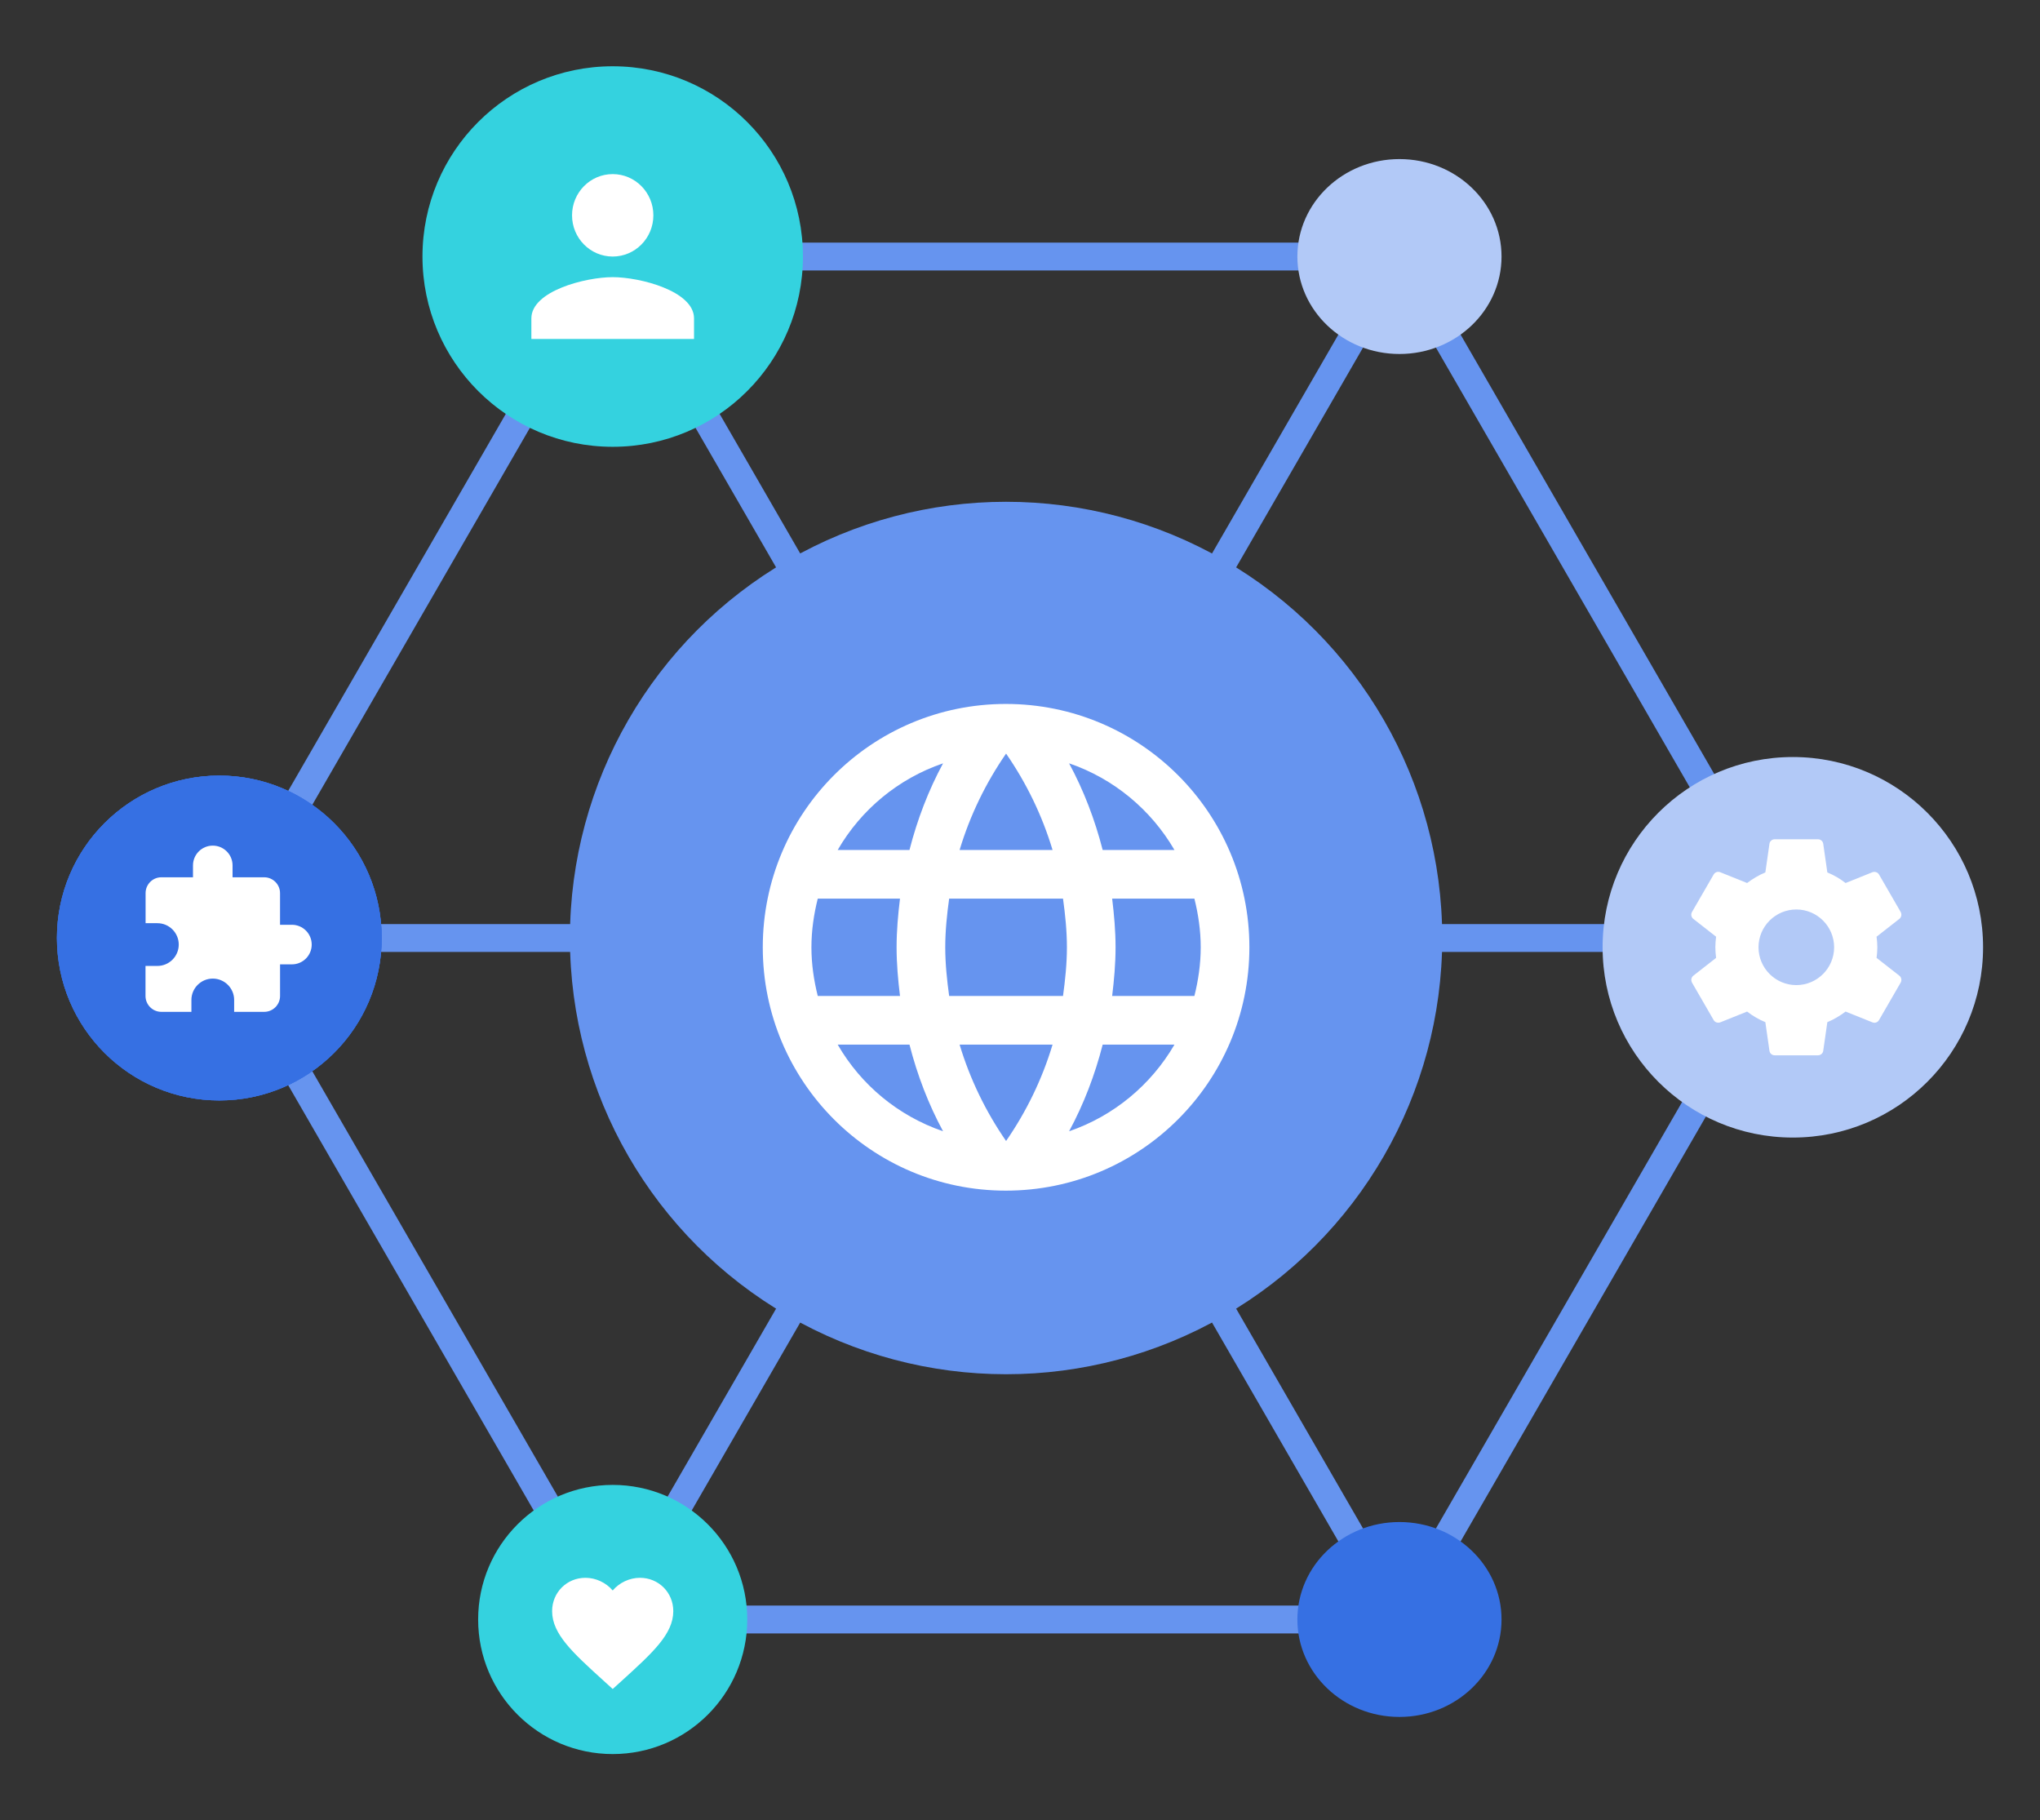 <?xml version="1.0" encoding="utf-8"?>
<!-- Generator: Adobe Illustrator 17.0.0, SVG Export Plug-In . SVG Version: 6.00 Build 0)  -->
<!DOCTYPE svg PUBLIC "-//W3C//DTD SVG 1.1//EN" "http://www.w3.org/Graphics/SVG/1.1/DTD/svg11.dtd">
<svg version="1.1" id="图层_1" xmlns="http://www.w3.org/2000/svg" xmlns:xlink="http://www.w3.org/1999/xlink" x="0px" y="0px"
	 width="219.834px" height="196.128px" viewBox="0 0 219.834 196.128" enable-background="new 0 0 219.834 196.128"
	 xml:space="preserve">
<rect x="0" y="0" width="219.834" height="196.128" fill="#333333" stroke="none"/>
<g>
	<g>
		<path fill="#6694EF" d="M151.674,175.988H65.159l-43.257-74.923l43.257-74.924h86.515l43.257,74.924L151.674,175.988z
			 M66.892,172.988h83.05l41.525-71.923l-41.525-71.924h-83.05l-41.525,71.924L66.892,172.988z"/>
	</g>
	<g>
		
			<rect x="23.635" y="99.564" transform="matrix(0.5 0.866 -0.866 0.5 141.732 -43.36)" fill="#6694EF" width="169.564" height="3"/>
	</g>
	<g>
		
			<rect x="106.917" y="16.282" transform="matrix(0.866 0.5 -0.5 0.866 65.067 -40.671)" fill="#6694EF" width="3" height="169.564"/>
	</g>
	<g>
		<rect x="23.635" y="99.564" fill="#6694EF" width="169.564" height="3"/>
	</g>
	<g>
		<circle fill="#34D2DF" cx="66.026" cy="27.64" r="20.5"/>
	</g>
	<g>
		<ellipse fill="#B2C9F7" cx="150.808" cy="27.64" rx="11" ry="10.5"/>
	</g>
	<g>
		<ellipse fill="#3670E3" cx="150.808" cy="174.488" rx="11" ry="10.5"/>
	</g>
	<g>
		<defs>
			<circle id="SVGID_1_" cx="23.634" cy="101.064" r="17.5"/>
		</defs>
		<use xlink:href="#SVGID_1_"  overflow="visible" fill-rule="evenodd" clip-rule="evenodd" fill="#3670E3"/>
		<clipPath id="SVGID_2_">
			<use xlink:href="#SVGID_1_"  overflow="visible"/>
		</clipPath>
		<g clip-path="url(#SVGID_2_)">
			<defs>
				<rect id="SVGID_3_" x="-233.866" y="-1687.436" width="1440" height="4958"/>
			</defs>
			<use xlink:href="#SVGID_3_"  overflow="visible" fill="#3670E3"/>
			<clipPath id="SVGID_4_">
				<use xlink:href="#SVGID_3_"  overflow="visible"/>
			</clipPath>
			<g clip-path="url(#SVGID_4_)">
				<rect x="1.134" y="78.564" fill="#3670E3" width="45" height="45"/>
			</g>
		</g>
	</g>
	<g>
		<circle fill="#34D2DF" cx="66.026" cy="174.488" r="14.5"/>
	</g>
	<g>
		<path fill-rule="evenodd" clip-rule="evenodd" fill="#FFFFFF" d="M66.026,181.978l-0.947-0.862
			c-3.362-3.049-5.582-5.06-5.582-7.528c0-2.011,1.58-3.591,3.591-3.591c1.136,0,2.226,0.529,2.938,1.365
			c0.712-0.836,1.802-1.365,2.938-1.365c2.011,0,3.591,1.58,3.591,3.591c0,2.468-2.22,4.479-5.582,7.534L66.026,181.978"/>
	</g>
	<g>
		<path fill-rule="evenodd" clip-rule="evenodd" fill="#FFFFFF" d="M31.457,99.638h-1.279v-3.411c0-0.938-0.768-1.706-1.706-1.706
			h-3.411v-1.279c0-1.177-0.955-2.132-2.132-2.132s-2.132,0.955-2.132,2.132v1.279h-3.411c-0.938,0-1.697,0.768-1.697,1.706v3.24
			h1.271c1.27,0,2.302,1.032,2.302,2.303c0,1.271-1.032,2.302-2.302,2.302H15.68v3.241c0,0.939,0.767,1.706,1.706,1.706h3.24v-1.279
			c0-1.271,1.032-2.303,2.303-2.303s2.303,1.032,2.303,2.303v1.279h3.241c0.938,0,1.706-0.767,1.706-1.706v-3.411h1.279
			c1.177,0,2.132-0.955,2.132-2.132C33.589,100.593,32.634,99.638,31.457,99.638"/>
	</g>
	<g>
		<circle fill="#6694EF" cx="108.417" cy="101.064" r="47"/>
	</g>
	<g>
		<path fill-rule="evenodd" clip-rule="evenodd" fill="#FFFFFF" d="M119.848,107.308c0.21-1.73,0.367-3.461,0.367-5.244
			s-0.157-3.513-0.367-5.244h8.862c0.419,1.678,0.682,3.435,0.682,5.244s-0.262,3.566-0.682,5.244H119.848z M115.208,121.886
			c1.573-2.91,2.779-6.057,3.618-9.334h7.735C124.043,116.878,120.032,120.234,115.208,121.886z M114.552,107.308h-12.27
			c-0.236-1.73-0.42-3.461-0.42-5.244s0.184-3.54,0.42-5.244h12.27c0.236,1.704,0.42,3.461,0.42,5.244
			S114.788,105.577,114.552,107.308z M108.417,122.934c-2.176-3.146-3.88-6.633-5.008-10.383h10.016
			C112.297,116.301,110.593,119.788,108.417,122.934z M98.008,91.577h-7.735c2.517-4.352,6.529-7.682,11.353-9.334
			C100.053,85.153,98.847,88.299,98.008,91.577z M90.273,112.552h7.735c0.839,3.277,2.045,6.424,3.618,9.334
			C96.802,120.234,92.79,116.904,90.273,112.552z M88.123,107.308c-0.42-1.678-0.682-3.435-0.682-5.244s0.262-3.566,0.682-5.244
			h8.862c-0.21,1.73-0.367,3.461-0.367,5.244s0.157,3.513,0.367,5.244H88.123z M108.417,81.194c2.176,3.146,3.88,6.633,5.008,10.383
			h-10.016C104.536,87.827,106.241,84.34,108.417,81.194z M126.56,91.577h-7.735c-0.839-3.277-2.045-6.424-3.618-9.334
			C120.032,83.894,124.043,87.25,126.56,91.577z M108.391,75.845c-14.473,0-26.193,11.746-26.193,26.219s11.72,26.219,26.193,26.219
			c14.499,0,26.245-11.746,26.245-26.219S122.89,75.845,108.391,75.845z"/>
	</g>
	<g>
		<circle fill="#B2C9F7" cx="193.199" cy="102.064" r="20.5"/>
	</g>
	<g>
		<path fill-rule="evenodd" clip-rule="evenodd" fill="#FFFFFF" d="M66.026,27.64c2.42,0,4.382-1.988,4.382-4.441
			s-1.962-4.441-4.382-4.441c-2.42,0-4.382,1.988-4.382,4.441S63.605,27.64,66.026,27.64z M66.026,29.861
			c-2.925,0-8.764,1.488-8.764,4.441v2.221H74.79v-2.221C74.79,31.349,68.951,29.861,66.026,29.861z"/>
	</g>
	<g>
		<path fill-rule="evenodd" clip-rule="evenodd" fill="#FFFFFF" d="M193.575,106.138c-2.246,0-4.074-1.827-4.074-4.074
			s1.827-4.074,4.074-4.074c2.246,0,4.074,1.827,4.074,4.074S195.822,106.138,193.575,106.138z M202.223,103.205
			c0.047-0.372,0.081-0.745,0.081-1.141s-0.035-0.768-0.081-1.141l2.456-1.92c0.221-0.175,0.279-0.489,0.14-0.745l-2.328-4.027
			c-0.14-0.256-0.454-0.349-0.71-0.256l-2.897,1.164c-0.605-0.466-1.257-0.85-1.967-1.141l-0.442-3.084
			c-0.035-0.279-0.279-0.489-0.57-0.489h-4.656c-0.291,0-0.535,0.21-0.57,0.489l-0.442,3.084c-0.71,0.291-1.362,0.687-1.967,1.141
			l-2.898-1.164c-0.268-0.105-0.57,0-0.71,0.256l-2.328,4.027c-0.151,0.256-0.081,0.57,0.14,0.745l2.456,1.92
			c-0.047,0.372-0.081,0.757-0.081,1.141c0,0.384,0.035,0.768,0.081,1.141l-2.456,1.92c-0.221,0.175-0.279,0.489-0.14,0.745
			l2.328,4.027c0.14,0.256,0.454,0.349,0.71,0.256l2.898-1.164c0.605,0.466,1.257,0.85,1.967,1.141l0.442,3.084
			c0.035,0.279,0.279,0.489,0.57,0.489h4.656c0.291,0,0.535-0.21,0.57-0.489l0.442-3.084c0.71-0.291,1.362-0.687,1.967-1.141
			l2.897,1.164c0.268,0.105,0.57,0,0.71-0.256l2.328-4.027c0.14-0.256,0.081-0.57-0.14-0.745L202.223,103.205z"/>
	</g>
</g>
<g>
</g>
<g>
</g>
<g>
</g>
<g>
</g>
<g>
</g>
<g>
</g>
</svg>
